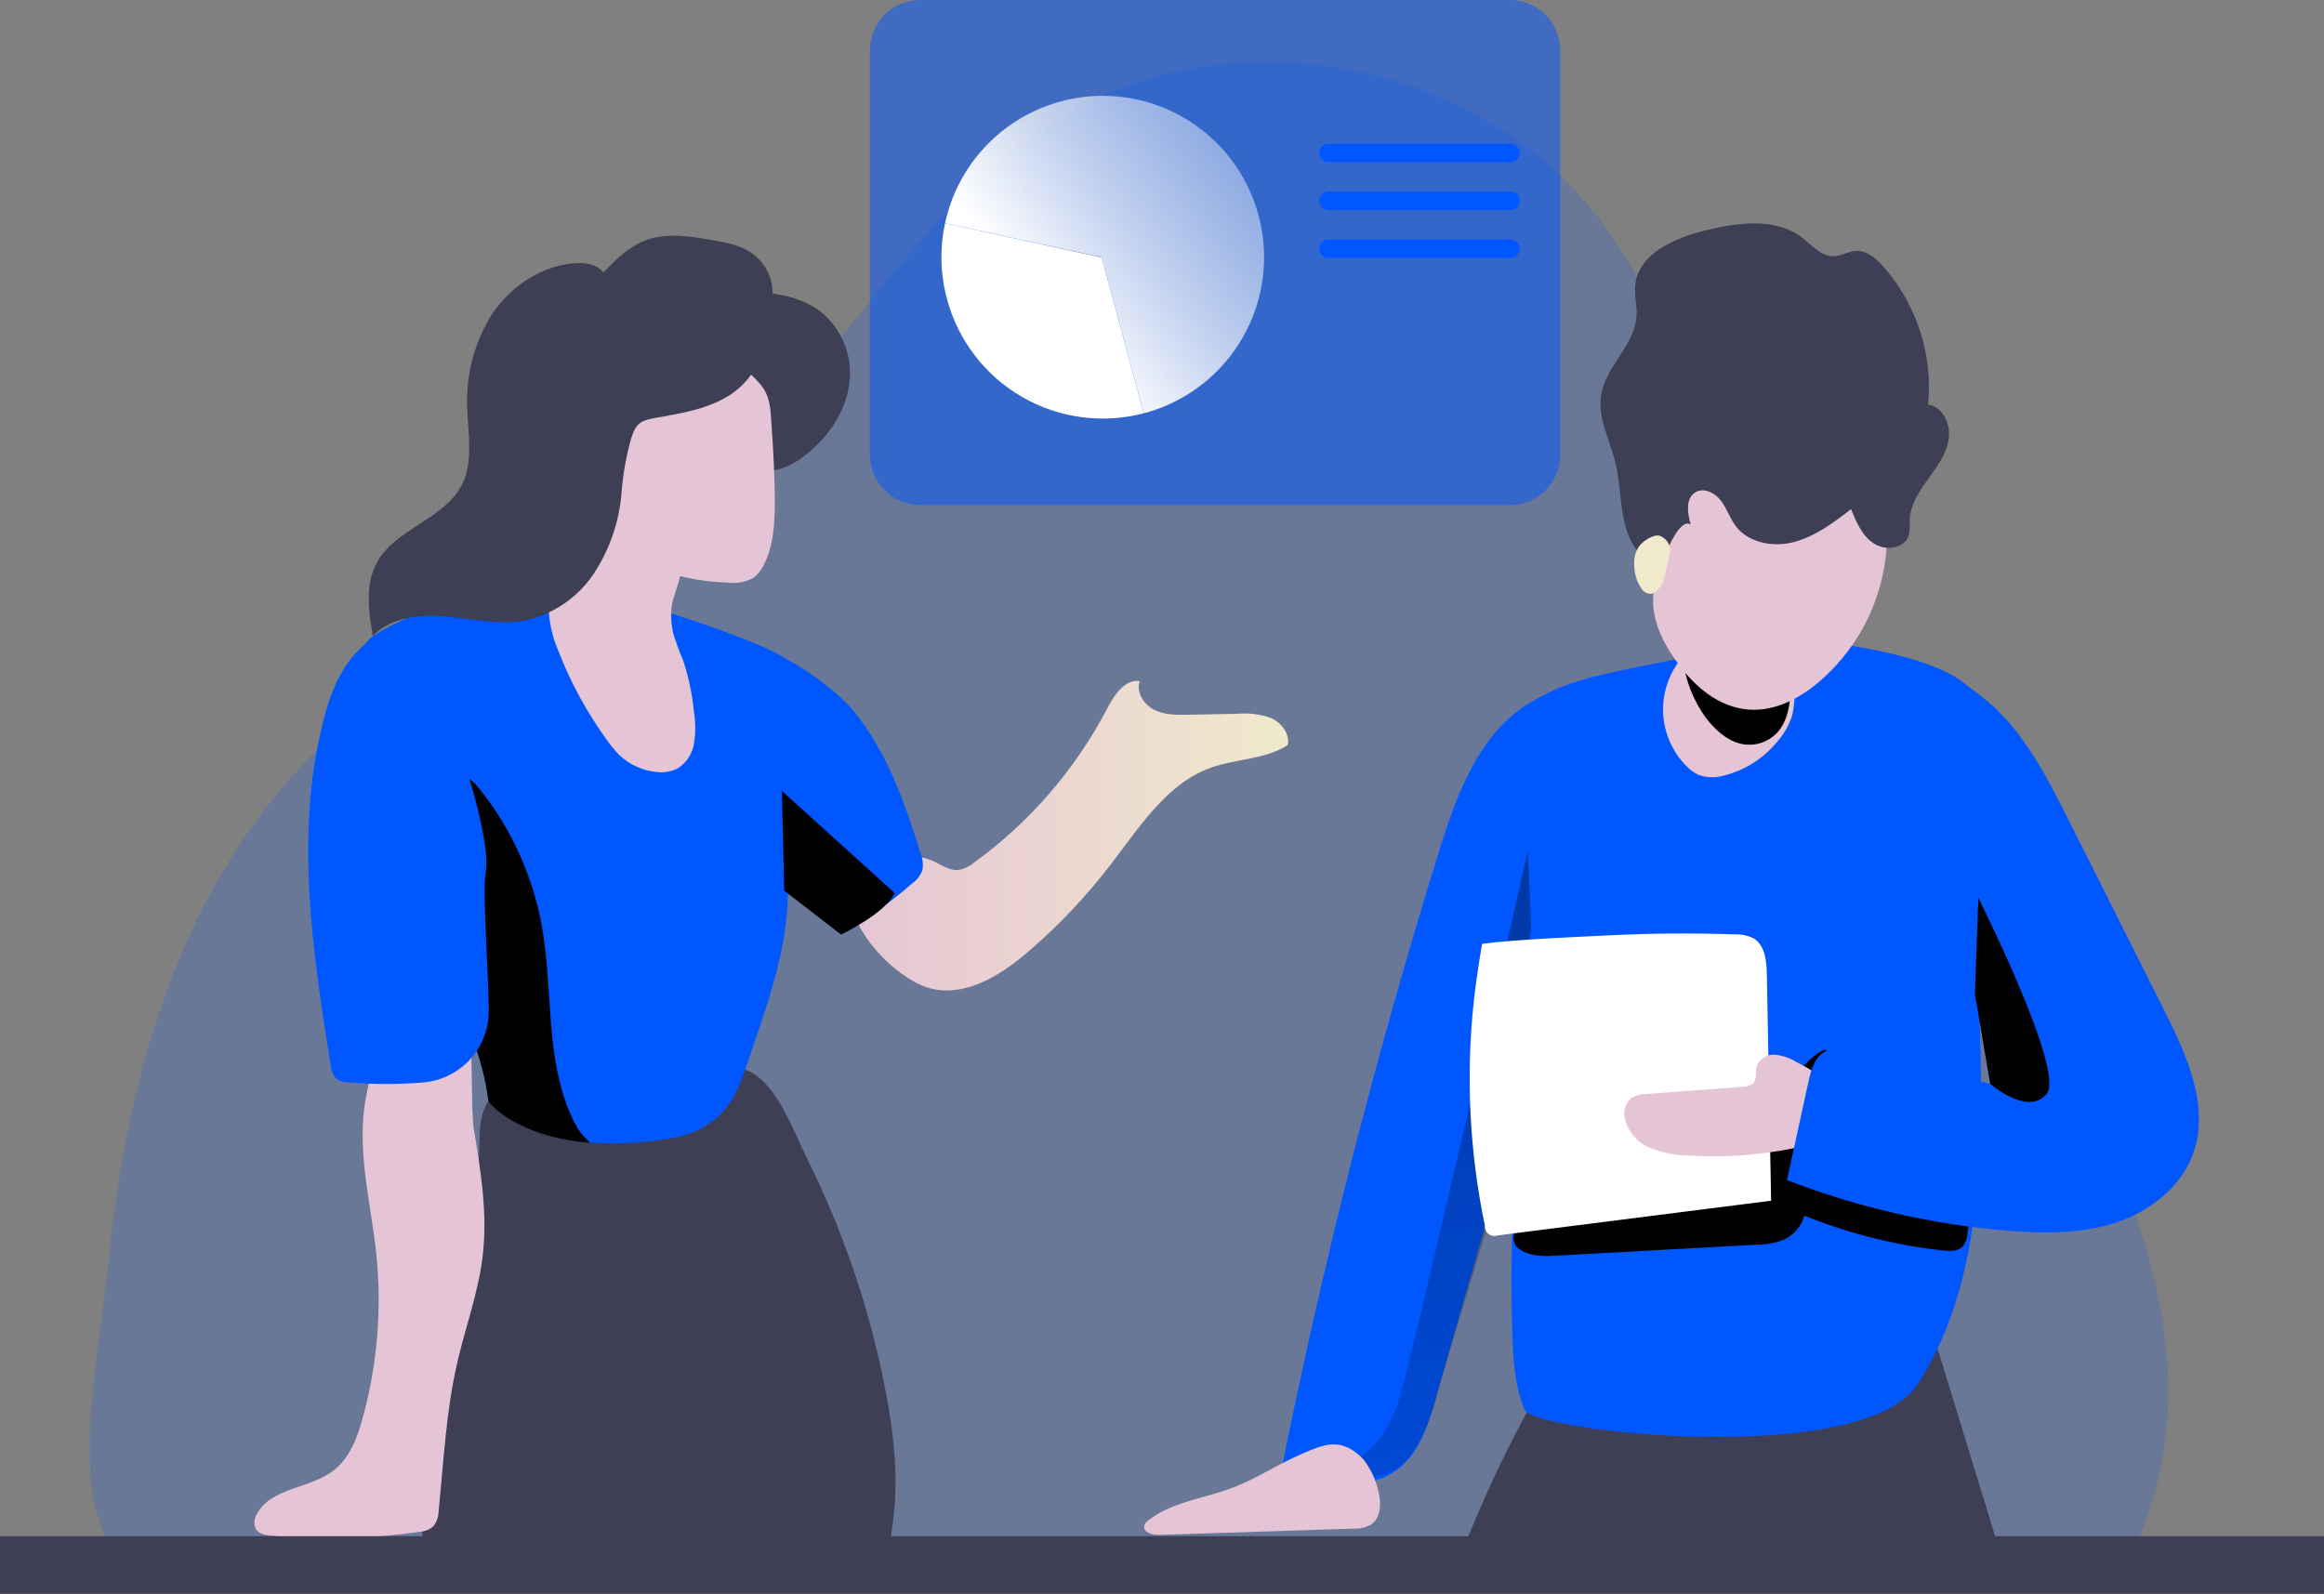 <svg width="554" height="380" viewBox="0 0 554 380" fill="none" xmlns="http://www.w3.org/2000/svg">
<rect x="0" y="0" width="554" height="380" fill="#808080" stroke="none"/>
<path opacity="0.5" d="M359.894 0H219.411C212.761 0 207.37 5.394 207.37 12.047V108.397C207.37 115.05 212.761 120.444 219.411 120.444H359.894C366.544 120.444 371.935 115.05 371.935 108.397V12.047C371.935 5.394 366.544 0 359.894 0Z" fill="#0057FF"/>
<path opacity="0.18" d="M71.603 182.961C102.065 150.264 146.699 134.231 179.203 103.565C204.672 79.522 222.311 46.8 252.105 28.42C292.351 3.545 350.45 13.636 379.992 50.635C397.934 73.139 405.019 102.127 416.745 128.416C435.733 171.015 467.179 206.84 489.622 247.711C512.065 288.582 527.939 330.854 507.273 372.595C503.705 379.811 376.146 375.206 361.647 374.777C312.188 373.331 262.709 372.721 213.208 372.948C164.641 373.175 116.086 374.218 67.543 376.077C45.504 376.934 30.727 383.645 23.477 362.012C18.333 346.66 24.133 318.403 25.696 302.408C29.882 259.38 41.381 215.431 71.603 182.961Z" fill="#0057FF"/>
<path d="M222.362 235.791C230.721 237.569 238.866 232.296 245.334 226.708C252.573 220.46 259.148 213.481 264.953 205.881C271.749 197.051 278.217 186.72 288.745 182.999C294.759 180.867 301.668 181.107 307.002 177.612C307.506 174.951 305.489 172.327 303.018 171.204C300.457 170.276 297.723 169.927 295.011 170.182L283.437 170.409C280.625 170.472 277.687 170.498 275.178 169.249C272.669 168 270.765 165.023 271.686 162.374C268.08 161.895 265.583 165.767 263.894 168.997C256.297 183.514 245.438 196.071 232.171 205.68C231.123 206.567 229.863 207.167 228.515 207.42C226.548 207.622 224.732 206.424 222.992 205.541C215.427 201.757 201.482 205.326 203.134 215.885C204.306 223.756 214.759 234.176 222.362 235.791Z" fill="url(#paint0_linear)"/>
<path d="M460.874 318.239L476.937 370.627C436.591 366.755 395.664 380.618 355.809 373.415C353.287 372.961 350.324 372.002 349.693 369.53C349.482 368.07 349.742 366.58 350.437 365.279C356.023 351.644 362.628 338.45 370.195 325.808C382.4 329.214 392.562 329.151 404.931 326.426C425.205 321.948 440.436 314.531 460.874 318.239Z" fill="#3E3E54"/>
<path d="M365.164 167.306C352.694 174.434 347.273 189.331 343.011 203.069C328.015 251.367 315.517 300.405 305.564 349.99C314.466 353.131 325.044 356.083 332.76 350.633C338.245 346.761 340.439 339.797 342.28 333.326L350.488 304.615C358.948 274.997 367.408 245.327 376.638 215.973C381.24 201.328 388.313 186.253 391.44 171.255C392.978 163.888 392.423 162.652 384.367 162.336C377.643 162.293 371.023 164.006 365.164 167.306Z" fill="#0057FF"/>
<path d="M324.338 347.253C324.338 347.253 330.327 343.985 333.643 333.301C336.959 322.616 364.206 202.942 364.206 202.942L366.413 253.035C366.413 253.035 344.89 324.546 343.591 328.911C342.293 333.276 339.166 350.646 327.755 352.122L324.338 347.253Z" fill="url(#paint1_linear)"/>
<path d="M429.164 152.863C421.486 152.863 413.694 153.153 406.369 155.487C394.92 159.132 368.443 160.747 361.987 170.902C355.532 181.056 368.896 199.675 366.614 211.483C363.664 226.62 362.832 242.212 362 257.677C360.915 277.936 359.831 298.233 360.524 318.504C360.726 324.509 361.117 330.652 363.475 336.165C365.694 341.337 444.169 350.154 457.206 329.933C467.141 314.581 470.634 295.874 471.743 277.646C472.701 261.941 472.058 246.185 471.403 230.455C470.923 218.862 470.444 207.219 468.162 195.853C465.716 183.705 476.37 177.272 470.961 166.108C466.523 156.95 438.028 152.838 429.164 152.863Z" fill="#0057FF"/>
<path d="M369.602 299.444L418.775 296.757C420.926 296.765 423.061 296.39 425.079 295.647C426.295 295.103 427.376 294.3 428.248 293.293C429.119 292.286 429.759 291.1 430.123 289.819C440.725 294.126 451.878 296.929 463.257 298.144C464.846 298.308 466.687 298.384 467.834 297.249C468.565 296.361 468.982 295.257 469.019 294.108C469.625 289.062 473.281 266.709 471.251 262.041C457.18 261.915 445.82 260.074 435.506 250.499C433.741 248.859 424.714 260.376 422.305 260.591C420.439 260.73 418.926 262.092 417.59 263.404C413.416 267.541 409.47 271.982 404.616 275.299C398.312 279.601 390.936 281.796 383.648 283.94C377.974 285.605 366.765 286.627 362.731 291.32C357.587 297.148 363.714 299.771 369.602 299.444Z" fill="url(#paint2_linear)"/>
<path d="M413.479 222.773C415.038 222.707 416.588 223.028 417.993 223.706C420.755 225.333 421.12 229.105 421.183 232.309L422.204 286.274L356.994 294.549C356.631 294.676 356.242 294.709 355.863 294.646C355.483 294.582 355.126 294.425 354.824 294.187C354.521 293.95 354.283 293.641 354.132 293.287C353.98 292.934 353.919 292.548 353.955 292.165C350.294 274.583 349.409 256.536 351.333 238.68C352.051 232.069 353.312 225.043 353.312 225.043C360.739 223.996 375.894 223.391 383.408 223.012C393.432 222.508 403.468 222.432 413.479 222.773Z" fill="white"/>
<path d="M428.282 253.237C426.718 252.265 424.955 251.657 423.125 251.458C422.207 251.377 421.288 251.595 420.504 252.079C419.72 252.563 419.114 253.288 418.775 254.145C418.384 255.558 418.926 257.324 417.88 258.345C417.211 258.865 416.381 259.133 415.535 259.102L392.386 260.843C391.194 260.83 390.02 261.13 388.981 261.714C388.325 262.241 387.82 262.934 387.518 263.721C387.217 264.507 387.13 265.36 387.267 266.192C387.54 267.76 388.19 269.238 389.161 270.5C390.131 271.761 391.394 272.767 392.839 273.432C395.751 274.717 398.887 275.416 402.069 275.489C410.55 276.066 419.071 275.493 427.399 273.786C429.783 273.481 432.035 272.52 433.905 271.01C434.789 270.08 435.469 268.977 435.904 267.769C436.338 266.562 436.516 265.277 436.427 263.997C436.187 257.425 433.678 256.037 428.282 253.237Z" fill="url(#paint3_linear)"/>
<path d="M427.324 161.226C427.957 164.3 427.927 167.474 427.235 170.536C426.509 172.829 425.316 174.947 423.73 176.755C420.394 180.875 415.787 183.772 410.63 184.992C408.751 185.496 406.762 185.412 404.931 184.752C403.845 184.249 402.865 183.543 402.044 182.671C400.226 180.853 398.794 178.688 397.832 176.304C396.87 173.919 396.398 171.366 396.445 168.795C396.492 166.224 397.057 163.69 398.106 161.342C399.154 158.995 400.665 156.883 402.548 155.133C406.621 151.349 414.337 147.855 420.036 148.586C426.416 149.419 426.517 155.815 427.324 161.226Z" fill="url(#paint4_linear)"/>
<path d="M407.428 172.125C409.659 174.724 412.471 177.07 415.926 177.499C417.306 177.664 418.706 177.51 420.017 177.048C421.329 176.587 422.517 175.83 423.491 174.838C426.315 171.911 426.807 167.496 426.908 163.485C427.056 161.945 426.853 160.393 426.315 158.943C425.654 157.684 424.719 156.589 423.579 155.739C421.326 153.859 418.848 152.266 416.203 150.996C413.893 149.721 411.272 149.123 408.638 149.268C396.156 150.618 402.586 166.449 407.428 172.125Z" fill="url(#paint5_linear)"/>
<path d="M210.812 330.097C213.119 341.601 214.469 353.497 212.552 365.077C212.492 366.134 212.043 367.132 211.291 367.878C210.437 368.397 209.434 368.615 208.442 368.496L100.829 367.436C98.705 342.715 101.64 317.82 109.453 294.272C111.433 288.343 113.727 282.401 114.156 276.157C114.471 271.49 113.828 266.394 116.426 262.508C119.527 257.854 125.857 256.945 131.43 256.453L156.962 254.221C163.556 253.653 173.756 252.253 179.758 256.075C185.759 259.897 189.466 270.342 192.53 276.523C200.952 293.499 207.099 311.512 210.812 330.097Z" fill="#3E3E54"/>
<path d="M195.606 74.3C198.148 76.338 200.115 79.004 201.313 82.034C202.511 85.065 202.9 88.355 202.44 91.582C201.583 97.952 197.762 103.767 192.656 107.98C189.226 110.869 184.561 113.203 180.148 111.979C178.389 111.402 176.746 110.518 175.294 109.368C170.912 106.441 167.004 102.859 163.707 98.747C158.664 92.023 156.747 82.751 160.58 75.056C163.858 68.472 175.256 69.216 181.737 69.733C186.654 70.086 191.672 71.285 195.606 74.3Z" fill="#3E3E54"/>
<path d="M185.52 194.201C191.219 217.247 185.457 232.044 177.791 254.574C176.353 258.787 174.601 263.063 171.323 266.078C168.522 268.655 165.06 270.402 161.324 271.124C154.5 272.481 147.522 272.906 140.583 272.385C123.524 271.01 116.489 263.114 116.388 262.357C115.127 252.265 111.168 243.158 106.553 234.378C97.11 216.364 84.804 199.751 86.38 178.874C87.073 170.649 82.207 156.773 88.813 151.727C92.798 148.624 118.027 137.7 123.058 137.246C131.115 136.527 181.599 151.942 188.231 157.694C195.316 163.787 183.414 185.522 185.52 194.201Z" fill="#0057FF"/>
<path d="M140.622 272.474C123.562 271.099 116.527 263.202 116.426 262.445C115.165 252.354 111.206 243.246 106.591 234.466C106.465 231.767 106.503 229.067 106.591 226.355C106.907 214.245 107.714 202.148 108.521 190.063C108.572 188.17 108.847 186.29 109.34 184.462C111.647 184.967 113.362 186.859 114.812 188.714C122.118 198.078 127.042 209.078 129.161 220.767C131.884 235.904 129.892 252.127 136.234 266.179C136.858 267.591 137.619 268.939 138.503 270.203C138.869 270.721 140.042 271.654 140.622 272.474Z" fill="url(#paint6_linear)"/>
<path d="M160.051 145.193C159.903 147.034 160.022 148.887 160.404 150.693C161.068 152.979 161.876 155.221 162.825 157.404C164.174 161.439 165.049 165.618 165.435 169.855C165.832 172.311 165.832 174.816 165.435 177.272C165.246 178.502 164.79 179.676 164.1 180.711C163.409 181.746 162.501 182.618 161.438 183.264C159.903 183.992 158.193 184.268 156.508 184.059C153.201 183.753 150.093 182.345 147.682 180.06C146.603 178.982 145.624 177.808 144.757 176.553C139.948 169.942 136.019 162.733 133.069 155.108C131.902 152.401 131.166 149.528 130.888 146.594C130.823 145.957 130.887 145.313 131.077 144.701C131.597 143.682 132.37 142.814 133.321 142.178C135.631 139.93 137.632 137.385 139.272 134.61C140.917 131.846 143.094 129.436 145.677 127.52C146.98 126.578 148.504 125.989 150.102 125.812C151.7 125.635 153.316 125.876 154.793 126.511C157.252 127.773 161.791 131.797 162.232 134.66C162.749 137.852 160.303 141.876 160.051 145.193Z" fill="url(#paint7_linear)"/>
<path d="M225.287 53.221C226.725 46.543 229.915 40.369 234.528 35.333C239.14 30.296 245.01 26.58 251.534 24.564C258.058 22.549 265.001 22.308 271.649 23.866C278.297 25.424 284.41 28.724 289.361 33.428C294.312 38.132 297.922 44.071 299.819 50.632C301.717 57.194 301.835 64.144 300.159 70.766C298.484 77.388 295.077 83.445 290.288 88.314C285.499 93.182 279.5 96.688 272.909 98.469H272.644L262.62 61.332L225.287 53.221Z" fill="url(#paint8_linear)"/>
<path d="M225.766 71.36C224.151 65.44 223.987 59.218 225.287 53.221L262.62 61.395L272.644 98.532C262.827 101.115 252.388 99.707 243.605 94.616C234.822 89.526 228.409 81.165 225.766 71.36Z" fill="url(#paint9_linear)"/>
<path d="M184.701 119.144C184.701 124.455 184.511 129.98 182.065 134.698C181.497 135.931 180.63 137.002 179.544 137.814C177.64 138.827 175.461 139.203 173.328 138.886C167.039 138.707 160.829 137.427 154.983 135.102C149.107 132.745 144.198 128.474 141.05 122.979C139.222 119.332 138.138 115.357 137.86 111.286C137.091 102.922 139.02 93.625 145.69 88.466C148.792 86.298 152.314 84.807 156.029 84.089C165.359 81.856 175.005 84.089 181.372 91.771C183.591 94.433 183.717 97.725 183.894 101.055C184.347 107.098 184.65 113.115 184.701 119.144Z" fill="url(#paint10_linear)"/>
<path d="M178.156 90.496C181.674 86.283 182.96 80.67 183.792 75.233C184.311 72.664 184.358 70.023 183.931 67.437C183.296 64.599 181.634 62.097 179.266 60.411C176.429 58.405 172.886 57.774 169.457 57.194C164.413 56.324 159.017 55.478 154.163 57.194C150.065 58.657 146.825 61.811 143.849 64.977C142.26 62.908 139.285 62.53 136.687 62.77C128.82 63.476 121.646 68.371 117.271 74.943C113.032 81.683 110.98 89.57 111.395 97.523C111.584 103.628 112.845 110.137 110.134 115.549C105.91 123.862 94.159 126.019 89.772 134.256C86.985 139.479 87.88 145.811 88.864 151.639C93.189 147.136 100.136 146.429 106.352 146.984C112.568 147.539 118.834 149.078 124.974 147.981C131.656 146.577 137.537 142.645 141.39 137.006C145.183 131.334 147.497 124.804 148.123 118.009C148.439 113.339 149.255 108.717 150.557 104.221C151.729 100.689 152.965 100.21 156.672 99.554C164.363 98.204 172.911 96.804 178.156 90.496Z" fill="#3E3E54"/>
<path d="M86.859 263.997C85.321 275.602 88.473 287.258 89.696 298.901C91.067 312.063 89.964 325.365 86.443 338.12C85.182 342.775 83.354 347.619 79.546 350.583C73.873 354.973 64.542 354.657 61.214 361.015C60.882 361.54 60.688 362.139 60.648 362.759C60.609 363.378 60.725 363.997 60.987 364.56C61.718 365.746 63.294 366.011 64.681 366.149C76.376 367.229 88.158 366.928 99.783 365.254C101.07 365.206 102.306 364.736 103.3 363.917C104.103 362.879 104.546 361.608 104.561 360.296C105.759 348.375 106.339 336.329 109.05 324.673C110.992 316.309 114.018 308.173 115.039 299.646C116.3 289.415 114.598 279.084 112.908 268.917C111.799 262.168 113.929 214.51 105.759 213.261C97.589 212.012 87.754 257.235 86.859 263.997Z" fill="url(#paint11_linear)"/>
<path d="M203.172 169.161C211.367 178.912 215.667 191.299 219.449 203.472C219.964 204.734 220.112 206.116 219.878 207.459C219.399 208.736 218.552 209.842 217.444 210.637C212.181 215.218 206.499 219.294 200.474 222.81L183.654 209.389C182.285 208.474 181.184 207.212 180.464 205.73C180.103 204.434 180.004 203.079 180.174 201.744C180.38 193.76 179.203 185.8 176.694 178.218C175.181 173.298 168.587 163.144 171.235 158.237C177.451 146.757 198.658 163.762 203.172 169.161Z" fill="#0057FF"/>
<path d="M464.518 104.776C463.964 108.346 461.694 111.361 459.576 114.287C457.458 117.214 455.352 120.418 455.239 124.013C455.327 125.198 455.264 126.389 455.049 127.558C454.394 129.74 452.036 130.775 449.716 130.611C448.642 130.563 447.6 130.237 446.69 129.665C443.891 127.873 442.491 124.619 441.243 121.49C437.145 124.669 432.896 127.924 427.878 129.261C422.86 130.598 416.846 129.576 413.732 125.477C412.332 123.61 411.639 121.289 410.214 119.434C408.789 117.58 406.116 116.281 404.137 117.492C401.754 118.955 402.258 122.537 403.078 125.186C400.657 123.471 397.479 130.497 395.689 135.694C394.496 135.257 393.397 134.598 392.449 133.752C390.026 131.523 388.301 128.64 387.481 125.451C386.094 120.406 386.283 114.918 384.959 109.784C383.635 104.65 380.887 99.617 381.656 94.356C382.677 87.444 389.624 82.36 390.104 75.435C390.267 72.912 389.549 70.389 389.826 67.866C390.646 60.461 399.093 56.803 406.305 54.999C414.16 53.044 423.251 51.757 429.656 56.715C431.963 58.481 434.056 61.079 436.956 61.079C438.923 61.079 440.739 59.818 442.693 59.818C445.064 59.818 447.068 61.508 448.67 63.249C452.691 67.725 455.741 72.986 457.629 78.701C459.517 84.415 460.202 90.459 459.639 96.451C463.207 96.98 465.086 101.269 464.518 104.776Z" fill="#3E3E54"/>
<path d="M449.716 130.611V130.737C448.861 142.565 443.493 153.612 434.725 161.592C429.757 166.146 423.377 169.779 416.607 169.161C409.836 168.543 404.376 164.014 400.392 158.729C396.282 153.254 393.18 147.186 394.302 140.387C394.395 139.885 394.513 139.388 394.655 138.898L392.815 140.488C392.503 138.227 392.381 135.944 392.449 133.663C393.397 134.509 394.496 135.168 395.689 135.606C397.48 130.409 400.657 123.383 403.078 125.098C402.258 122.424 401.754 118.867 404.137 117.403C406.116 116.142 408.802 117.492 410.214 119.346C411.626 121.2 412.332 123.521 413.732 125.388C416.846 129.538 422.873 130.573 427.878 129.173C432.884 127.772 437.146 124.581 441.243 121.402C442.504 124.493 443.891 127.785 446.69 129.576C447.591 130.18 448.634 130.537 449.716 130.611Z" fill="url(#paint12_linear)"/>
<path d="M273.854 362.39C273.333 362.705 272.944 363.198 272.757 363.778C272.455 365.354 274.699 365.998 276.288 365.947L322.523 364.459C324.039 364.558 325.551 364.212 326.873 363.462C331.512 360.157 327.453 350.116 324.351 347.265C319.459 342.774 315.702 344.276 310.179 346.698C303.698 349.523 298.327 353.396 291.493 355.528C285.429 357.483 279.049 358.454 273.854 362.39Z" fill="url(#paint13_linear)"/>
<path d="M476.471 169.653C483.859 177.108 488.688 186.67 493.391 196.055L516.086 241.215C521.369 251.773 526.791 263.845 522.832 274.984C519.957 283.057 512.455 288.86 504.298 291.521C496.14 294.183 487.377 294.12 478.829 293.439C460.723 291.988 442.924 287.917 425.987 281.354L431.118 257.828C431.761 254.939 432.72 251.622 435.456 250.499C437.284 249.978 439.228 250.026 441.029 250.638L474.479 258.434C472.033 237.292 468.578 216.305 464.115 195.474C463.251 190.483 461.747 185.624 459.639 181.018C457.117 176.111 445.341 163.169 452.969 158.691C459.122 155.058 472.638 165.793 476.471 169.653Z" fill="#0057FF"/>
<path d="M89.621 151.854C82.459 155.84 78.966 164.166 77.012 172.113C70.229 198.818 74.49 226.936 78.853 254.107C78.924 255.229 79.368 256.294 80.114 257.135C80.976 257.767 82.021 258.099 83.089 258.081C89.01 258.566 94.96 258.566 100.88 258.081C104.929 257.745 108.724 255.973 111.582 253.084C114.439 250.195 116.171 246.379 116.464 242.325C116.829 236.8 114.837 213.148 115.808 207.698C117.636 196.913 100.716 145.685 89.621 151.854Z" fill="#0057FF"/>
<path d="M554 366.263H0V380H554V366.263Z" fill="#3E3E54"/>
<path d="M390.696 130.283C389.84 131.564 389.444 133.099 389.574 134.635C389.551 136.662 390.149 138.648 391.289 140.324C391.531 140.708 391.865 141.025 392.262 141.246C392.659 141.466 393.104 141.583 393.558 141.586C394.027 141.515 394.466 141.309 394.819 140.993C396.42 139.731 396.849 137.637 397.177 135.707C397.616 134.246 397.94 132.753 398.148 131.242C398.135 130.47 397.887 129.72 397.436 129.093C396.985 128.466 396.354 127.992 395.626 127.735C394.075 127.356 391.604 129.022 390.696 130.283Z" fill="url(#paint14_linear)"/>
<path d="M394.996 133.537C395.179 132.924 395.179 132.271 394.996 131.658C394.795 131.317 394.472 131.066 394.092 130.956C393.713 130.846 393.305 130.885 392.953 131.065C392.607 131.261 392.309 131.531 392.08 131.856C391.851 132.181 391.697 132.553 391.63 132.945C391.386 134.663 391.752 136.413 392.663 137.889C392.979 138.482 393.382 139.151 394.038 139.239C394.367 139.268 394.696 139.194 394.981 139.026C395.266 138.859 395.491 138.607 395.626 138.306C395.879 137.7 395.983 137.043 395.929 136.388C395.942 135.215 394.819 134.761 394.996 133.537Z" fill="url(#paint15_linear)"/>
<path d="M213.258 212.896L186.39 188.587L186.932 212.341L200.499 222.811C200.499 222.811 211.241 217.677 213.258 212.896Z" fill="url(#paint16_linear)"/>
<path d="M470.785 237.014L471.604 214.094C471.604 214.094 492.32 255.255 487.907 260.767C483.494 266.28 474.429 258.421 474.429 258.421L470.785 237.014Z" fill="url(#paint17_linear)"/>
<path d="M360.07 34.261H316.71C315.491 34.261 314.503 35.25 314.503 36.469C314.503 37.688 315.491 38.676 316.71 38.676H360.07C361.289 38.676 362.277 37.688 362.277 36.469C362.277 35.25 361.289 34.261 360.07 34.261Z" fill="#0057FF"/>
<path d="M360.07 45.677H316.71C315.491 45.677 314.503 46.666 314.503 47.885C314.503 49.104 315.491 50.092 316.71 50.092H360.07C361.289 50.092 362.277 49.104 362.277 47.885C362.277 46.666 361.289 45.677 360.07 45.677Z" fill="#0057FF"/>
<path d="M360.07 57.093H316.71C315.491 57.093 314.503 58.082 314.503 59.301C314.503 60.52 315.491 61.508 316.71 61.508H360.07C361.289 61.508 362.277 60.52 362.277 59.301C362.277 58.082 361.289 57.093 360.07 57.093Z" fill="#0057FF"/>
<defs>
<linearGradient id="paint0_linear" x1="202.945" y1="199.234" x2="307.09" y2="199.234" gradientUnits="userSpaceOnUse">
<stop stop-color="#E5C5D5"/>
<stop offset="0.42" stop-color="#EAD4D1"/>
<stop offset="1" stop-color="#F0E9CB"/>
</linearGradient>
<linearGradient id="paint1_linear" x1="379.135" y1="454.741" x2="245.474" y2="-233.244" gradientUnits="userSpaceOnUse">
<stop stop-opacity="0"/>
<stop offset="0.99"/>
</linearGradient>
<linearGradient id="paint2_linear" x1="37054.1" y1="14458.2" x2="37516.3" y2="8405.82" gradientUnits="userSpaceOnUse">
<stop stop-opacity="0"/>
<stop offset="0.99"/>
</linearGradient>
<linearGradient id="paint3_linear" x1="15800" y1="6042.67" x2="17720.5" y2="6042.67" gradientUnits="userSpaceOnUse">
<stop stop-color="#E5C5D5"/>
<stop offset="0.42" stop-color="#EAD4D1"/>
<stop offset="1" stop-color="#F0E9CB"/>
</linearGradient>
<linearGradient id="paint4_linear" x1="10432.7" y1="6115.78" x2="11211.4" y2="6115.78" gradientUnits="userSpaceOnUse">
<stop stop-color="#E5C5D5"/>
<stop offset="0.42" stop-color="#EAD4D1"/>
<stop offset="1" stop-color="#F0E9CB"/>
</linearGradient>
<linearGradient id="paint5_linear" x1="8672.72" y1="5980.76" x2="9553.48" y2="2375.87" gradientUnits="userSpaceOnUse">
<stop stop-opacity="0"/>
<stop offset="0.99"/>
</linearGradient>
<linearGradient id="paint6_linear" x1="4793.37" y1="22104.6" x2="-497.782" y2="20020.4" gradientUnits="userSpaceOnUse">
<stop stop-opacity="0"/>
<stop offset="0.99"/>
</linearGradient>
<linearGradient id="paint7_linear" x1="3955.32" y1="9026.13" x2="4919.46" y2="9026.13" gradientUnits="userSpaceOnUse">
<stop stop-color="#E5C5D5"/>
<stop offset="0.42" stop-color="#EAD4D1"/>
<stop offset="1" stop-color="#F0E9CB"/>
</linearGradient>
<linearGradient id="paint8_linear" x1="323.749" y1="15.339" x2="246.847" y2="73.361" gradientUnits="userSpaceOnUse">
<stop offset="0.02" stop-color="white" stop-opacity="0"/>
<stop offset="0.32" stop-color="white" stop-opacity="0.39"/>
<stop offset="0.68" stop-color="white" stop-opacity="0.68"/>
<stop offset="1" stop-color="white"/>
</linearGradient>
<linearGradient id="paint9_linear" x1="-222032" y1="436609" x2="-220042" y2="436006" gradientUnits="userSpaceOnUse">
<stop offset="0.02" stop-color="white" stop-opacity="0"/>
<stop offset="0.32" stop-color="white" stop-opacity="0.39"/>
<stop offset="0.68" stop-color="white" stop-opacity="0.68"/>
<stop offset="1" stop-color="white"/>
</linearGradient>
<linearGradient id="paint10_linear" x1="5545.42" y1="6648.18" x2="7298.01" y2="6648.18" gradientUnits="userSpaceOnUse">
<stop stop-color="#E5C5D5"/>
<stop offset="0.42" stop-color="#EAD4D1"/>
<stop offset="1" stop-color="#F0E9CB"/>
</linearGradient>
<linearGradient id="paint11_linear" x1="3018.44" y1="40075.7" x2="5403.76" y2="40075.7" gradientUnits="userSpaceOnUse">
<stop stop-color="#E5C5D5"/>
<stop offset="0.42" stop-color="#EAD4D1"/>
<stop offset="1" stop-color="#F0E9CB"/>
</linearGradient>
<linearGradient id="paint12_linear" x1="64802.9" y1="10602.7" x2="67395.3" y2="10198.8" gradientUnits="userSpaceOnUse">
<stop stop-color="#E5C5D5"/>
<stop offset="0.42" stop-color="#EAD4D1"/>
<stop offset="1" stop-color="#F0E9CB"/>
</linearGradient>
<linearGradient id="paint13_linear" x1="12767.9" y1="7059.71" x2="15276.3" y2="7059.71" gradientUnits="userSpaceOnUse">
<stop stop-color="#E5C5D5"/>
<stop offset="0.42" stop-color="#EAD4D1"/>
<stop offset="1" stop-color="#F0E9CB"/>
</linearGradient>
<linearGradient id="paint14_linear" x1="3141.07" y1="2035.09" x2="3054.64" y2="2007.7" gradientUnits="userSpaceOnUse">
<stop stop-color="#E5C5D5"/>
<stop offset="0.42" stop-color="#EAD4D1"/>
<stop offset="1" stop-color="#F0E9CB"/>
</linearGradient>
<linearGradient id="paint15_linear" x1="1761.41" y1="1261.01" x2="1844.46" y2="1271.52" gradientUnits="userSpaceOnUse">
<stop stop-opacity="0"/>
<stop offset="0.99"/>
</linearGradient>
<linearGradient id="paint16_linear" x1="4802.13" y1="6670.13" x2="3823.06" y2="6878.76" gradientUnits="userSpaceOnUse">
<stop stop-opacity="0"/>
<stop offset="0.99"/>
</linearGradient>
<linearGradient id="paint17_linear" x1="7470.02" y1="13308.1" x2="3362.26" y2="5591.93" gradientUnits="userSpaceOnUse">
<stop stop-opacity="0"/>
<stop offset="0.99"/>
</linearGradient>
</defs>
</svg>
